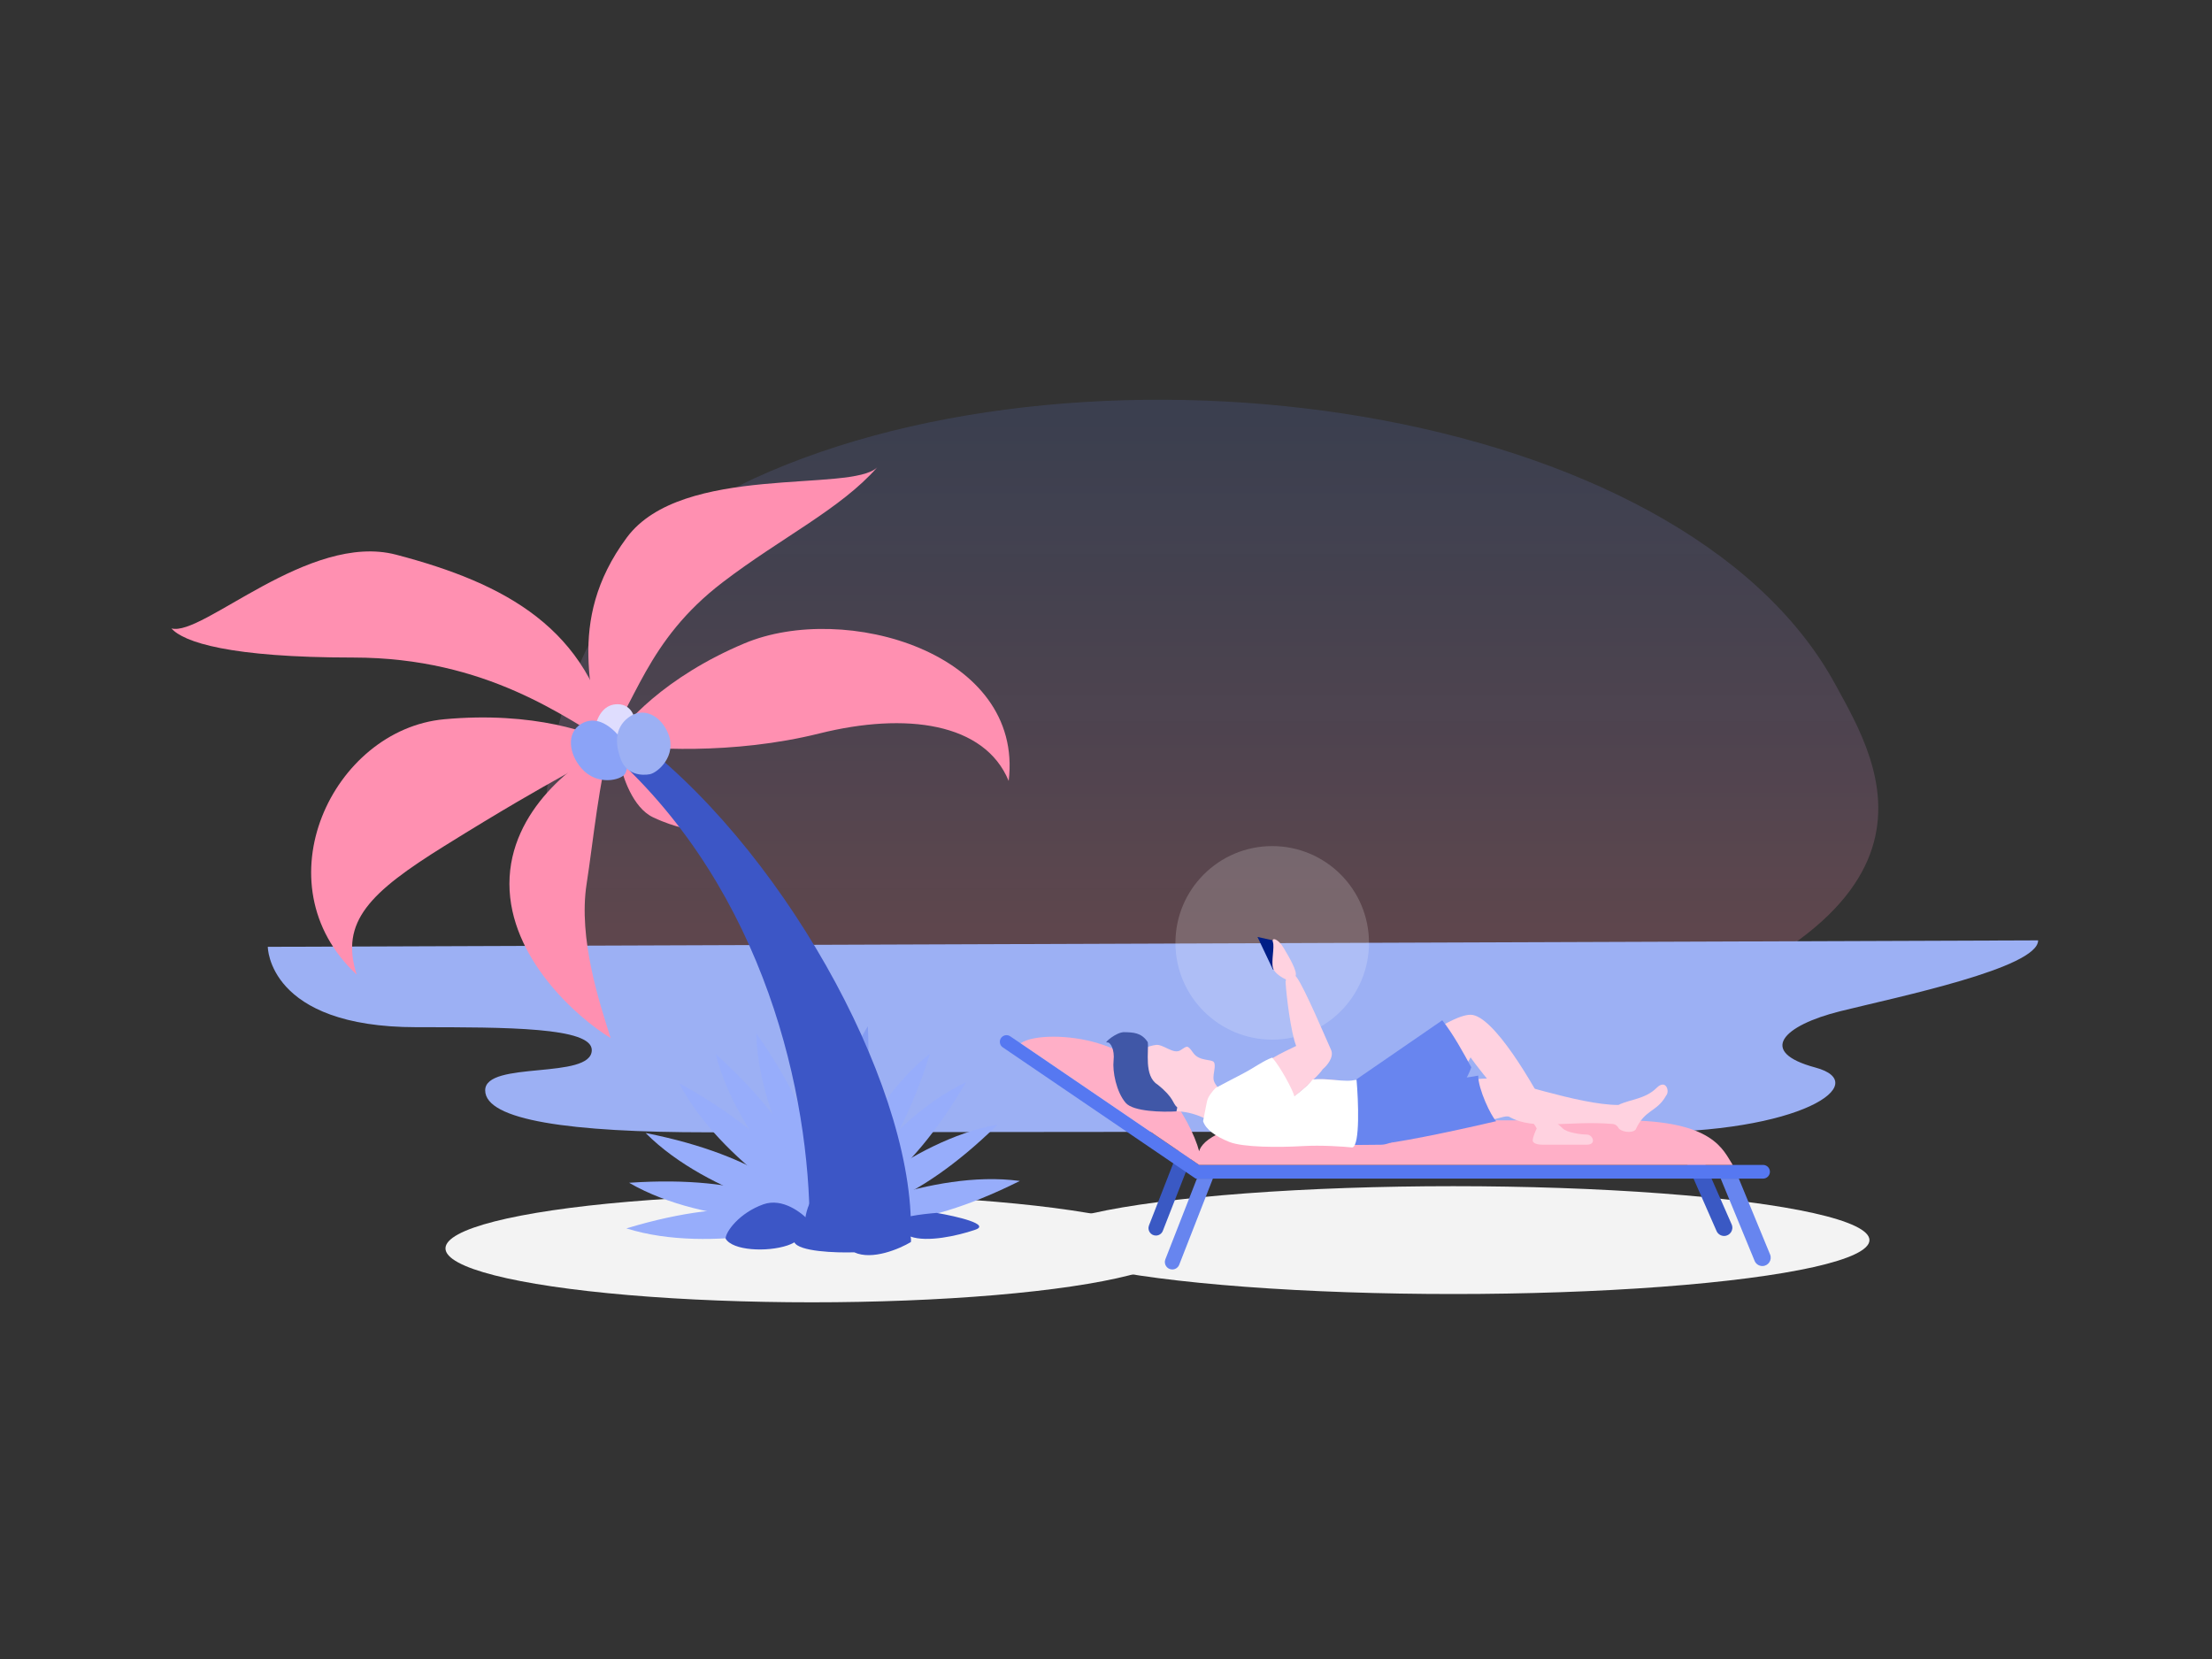 <svg width="800" height="600" viewBox="0 0 800 600" fill="none" xmlns="http://www.w3.org/2000/svg">
<rect x="0" y="0" width="800" height="600" fill="#333333" stroke="none"/>
<path d="M663.852 247.667C608.098 145.091 395.441 116.794 272.8 172.999C213.779 200.048 185.247 275.767 201.856 333.758C222.617 406.245 436.762 413.635 568.376 375.939C715.385 333.834 679.408 276.287 663.852 247.667Z" fill="url(#paint0_linear)"/>
<path d="M665.661 365.695C686.669 360.489 737.114 350.075 737.114 340.096L96.852 342.429C96.852 342.429 96.852 371.5 150.613 371.5C183.526 371.5 214.025 371.526 214.025 379.77C214.025 390.618 175.472 383.485 175.472 394.332C175.472 405.18 206.284 409.518 256.003 409.518C305.722 409.518 532.61 409.085 592.132 409.518C651.655 409.952 677.565 391.729 656.557 386.088C635.549 380.448 644.652 370.902 665.661 365.695Z" fill="#9CB0F4"/>
<ellipse cx="525.614" cy="448.5" rx="150.5" ry="19.5" fill="#F3F3F3"/>
<ellipse cx="293.613" cy="451.5" rx="132.5" ry="19.5" fill="#F3F3F3"/>
<path d="M298.512 441.688C295.109 431.488 291.493 410.672 258.848 381.22C266.799 413.078 298.512 441.688 298.512 441.688Z" fill="#97ADFB"/>
<path d="M298.845 441.382C297.787 430.705 298.88 409.656 273.519 373.752C274.209 406.504 298.845 441.382 298.845 441.382Z" fill="#97ADFB"/>
<path d="M298.914 441.506C300.682 430.953 307.244 410.984 292.083 369.796C284.186 401.495 298.914 441.506 298.914 441.506Z" fill="#6885EF" fill-opacity="0.43"/>
<path d="M298.712 441.315C303.595 431.827 315.912 414.845 313.87 371.136C296.728 398.854 298.712 441.315 298.712 441.315Z" fill="#6885EF" fill-opacity="0.43"/>
<path d="M298.411 441.833C287.945 439.42 268.264 431.641 226.54 444.265C257.88 454.097 298.411 441.833 298.411 441.833Z" fill="#97ADFB"/>
<path d="M298.316 441.388C288.623 436.713 271.117 424.769 227.53 427.766C255.975 444.299 298.316 441.388 298.316 441.388Z" fill="#97ADFB"/>
<path d="M298.457 441.393C290.296 434.358 276.472 418.283 233.495 409.762C256.708 433.115 298.457 441.393 298.457 441.393Z" fill="#97ADFB"/>
<path d="M298.191 441.467C292.513 432.315 284.154 412.863 245.627 391.762C260.764 420.969 298.191 441.467 298.191 441.467Z" fill="#97ADFB"/>
<path d="M298.111 441.635C305.952 434.415 323.362 422.71 336.324 381.083C310.703 401.196 298.111 441.635 298.111 441.635Z" fill="#97ADFB"/>
<path d="M298.531 441.814C307.799 436.536 327.418 429.026 349.34 391.424C319.827 405.287 298.531 441.814 298.531 441.814Z" fill="#97ADFB"/>
<path d="M298.448 441.927C308.8 439.273 329.756 437.179 360.811 406.73C328.615 412.348 298.448 441.927 298.448 441.927Z" fill="#97ADFB"/>
<path d="M298.536 441.665C309.24 442.278 329.916 446.631 368.828 427.109C336.336 422.701 298.536 441.665 298.536 441.665Z" fill="#97ADFB"/>
<path d="M236.202 295.596C228.834 292.139 225.087 280.692 224.134 275.4C226.558 274.867 231.156 274.627 232.339 278.038C235.816 288.064 247.523 289.296 250.926 301.877C248.361 298.884 245.412 299.917 236.202 295.596Z" fill="#FF90B1"/>
<path d="M284.763 450.44C277.317 452.92 264.906 452.3 262.424 447.961C262.424 445.481 267.388 438.662 276.075 435.563C283.025 433.083 290.14 438.662 292.829 441.762C292.622 443.828 290.719 448.457 284.763 450.44Z" fill="#3C56C6"/>
<path d="M127.774 237.811C176.174 237.811 204.51 259.714 221.471 269.426C213.404 227.272 182.641 210.949 143.287 200.616C111.686 192.318 73.169 230.372 62 227.272C66.344 232.231 83.05 237.811 127.774 237.811Z" fill="#FF90B1"/>
<path d="M226.688 194.417C203.729 225.412 215.932 252.275 216.759 272.526C229.997 254.755 233.475 231.896 261.436 210.535C282.534 194.417 304.045 184.085 317.282 169C307.975 178.299 246.65 167.466 226.688 194.417Z" fill="#FF90B1"/>
<path d="M184.24 319.639C184.24 292.859 208.647 275.005 220.85 269.426C216.921 279.964 214.462 304.939 212.163 319.639C209.061 339.476 216.921 363.033 220.85 375.431C208.647 367.992 184.24 346.419 184.24 319.639Z" fill="#FF90B1"/>
<path d="M221.113 272.5C277.03 322.713 292.83 396.508 292.83 443.621C300.276 449.82 321.993 450.44 329.44 443.621C329.44 390.309 281.718 304.675 227.113 265C222.769 265 221.113 271.26 221.113 272.5Z" fill="#3C56C6"/>
<path d="M421.467 455.45L432.872 426.264H438.649L426.479 457.408C426.076 458.44 425.081 459.119 423.973 459.119C422.079 459.119 420.778 457.214 421.467 455.45Z" fill="#6785EF"/>
<path d="M415.547 443.186L426.952 414H432.729L420.559 445.144C420.156 446.176 419.161 446.856 418.053 446.856C416.159 446.856 414.858 444.95 415.547 443.186Z" fill="#3A59C4"/>
<path d="M626.278 442.817L613.631 414H607.114L620.813 445.215C621.289 446.3 622.361 447 623.545 447C625.699 447 627.143 444.789 626.278 442.817Z" fill="#3A59C4"/>
<path d="M640.175 453.699L628.867 426.264H622.32L634.578 456.006C635.046 457.14 636.151 457.879 637.377 457.879C639.532 457.879 640.996 455.692 640.175 453.699Z" fill="#6785EF"/>
<path d="M433.684 421.305L365.374 374.801C364.349 374.103 362.961 374.297 362.167 375.25C361.255 376.343 361.485 377.985 362.662 378.786L432.443 426.264H637.634C639.003 426.264 640.113 425.154 640.113 423.784C640.113 422.415 639.003 421.305 637.634 421.305H433.684Z" fill="#5678F1"/>
<path d="M433.685 421.305L369.152 377.291C373.702 374.191 386.646 374.108 397.075 377.291C407.745 380.547 413.177 385.135 420.654 393.409C427.562 401.054 432.237 410.766 433.685 416.345C434.719 412.626 442.372 405.187 472.777 405.187H586.95C619.837 405.187 623.147 415.932 626.663 421.305H433.685Z" fill="#FFAFC7"/>
<path d="M269.242 232.679C240.295 244.845 225.166 261.974 221.22 269.017C233.217 271.017 265.034 273.068 296.33 265.268C327.626 257.469 356.121 261.367 364.808 282.444C370.393 235.951 305.425 217.471 269.242 232.679Z" fill="#FF90B1"/>
<path d="M160.661 260.127C192.928 257.152 215.059 265.087 222.092 269.426C212.163 276.865 203.476 279.345 160.661 306.001C133.926 322.646 122.81 333.277 129.015 352.494C93.647 319.639 120.328 263.847 160.661 260.127Z" fill="#FF90B1"/>
<path d="M229.358 265.026C230.678 259.969 228.602 254.802 223.501 254.694C218.752 254.594 216.336 258.469 215.235 262.682C214.135 266.896 216.831 271.137 218.708 272.139C220.585 273.142 227.707 271.346 229.358 265.026Z" fill="#DFDDFE"/>
<path d="M210.234 277.806C205.705 272.543 204.764 265.064 210.191 261.805C215.242 258.772 220.225 261.944 223.999 266.329C227.773 270.715 227.477 277.461 226.072 279.817C224.668 282.173 215.895 284.384 210.234 277.806Z" fill="#8BA3F7"/>
<path d="M241.688 265.375C239.11 258.957 232.794 255.309 227.228 259.531C222.047 263.461 222.514 269.572 224.662 274.921C226.811 280.269 232.226 280.552 235.035 280.007C237.844 279.462 244.911 273.398 241.688 265.375Z" fill="#9CB0F4"/>
<path d="M290.968 444.861C290.761 440.109 292.457 430.107 300.896 428.124C311.445 425.644 321.994 432.463 323.235 438.662C323.53 440.137 324.071 441.225 324.716 442.095C323.834 440.271 333.532 439.055 338.747 438.662C345.986 439.902 358.852 442.878 352.398 444.861C346.211 446.946 335.387 449.374 329.313 447.227C329.481 447.779 329.537 448.421 329.44 449.201C325.303 451.68 315.416 455.896 308.963 452.92C302.344 453.127 288.734 452.672 287.245 449.201C285.756 445.729 289.107 444.861 290.968 444.861Z" fill="#3C56C6"/>
<circle cx="460.113" cy="341" r="35" fill="white" fill-opacity="0.18"/>
<path d="M454.782 338.856L460.366 350.634L466.571 351.874L460.366 340.096L454.782 338.856Z" fill="#001E87"/>
<path d="M460.367 350.015C460.863 351.998 463.883 353.734 465.331 354.354C465.951 354.354 467.441 354.106 468.433 353.114C469.674 351.874 465.951 345.675 464.09 342.576C462.228 339.476 459.746 338.856 460.367 340.716C460.987 342.576 459.746 347.535 460.367 350.015Z" fill="#FFD2E0"/>
<path d="M528.578 390.689C510.761 391.206 487.067 385.876 484.299 401.001C483.105 407.524 487.758 412 496.06 412C514.096 412 543.799 403.922 543.799 403.922C543.799 403.922 545.234 403.556 545.874 403.922C554.869 409.061 567.322 405.125 583.235 406.5C584.338 406.596 585.049 407.356 585.311 407.875C586.003 409.25 590.009 410.082 591.538 408.563C594.997 401.001 599.148 402.376 602.607 396.188C603.981 394.596 602.469 390.139 599.148 393.439C594.997 397.563 589.462 397.563 585.311 399.626C570.781 399.626 544.491 389.884 538.956 390.001C534.895 390.087 531.008 390.618 528.578 390.689Z" fill="#FFD2E0"/>
<path d="M541.113 405.5C539.252 403.64 534.613 393.96 534.613 389C528.113 390.5 494.867 393.037 493.875 394.028C492.634 395.268 492.89 414 496.613 414C499.592 414 513.113 412.006 541.113 405.5Z" fill="#6885EF"/>
<path d="M452.3 412.626C442.869 412.626 435.753 407.253 435.546 403.947C435.133 402.087 435.547 397.748 438.029 395.268C441.131 392.169 447.957 389.069 455.403 389.069C461.36 389.069 464.711 390.309 467.814 390.929C471.123 390.929 471.984 390.494 477.121 390.309C486.437 389.973 491.01 393.5 494.113 393.5C502.18 393.5 503.803 400.228 503.803 403.947C503.803 407.666 499.575 414 497.613 414C490.113 414 489.957 413.62 485.613 413C481.27 412.38 478.362 411.386 474.019 411.386C469.675 411.386 464.09 412.626 452.3 412.626Z" fill="url(#paint1_linear)"/>
<path d="M486.157 401.516C486.157 398.578 490.025 394.417 491.959 392.703C501.87 384.136 523.722 367 531.844 367C539.966 367 554.566 391.969 560.851 404.453C561.818 405.188 564.042 406.95 565.202 408.125C566.653 409.594 571.729 410.328 573.905 410.328C576.08 410.328 577.531 414 573.905 414H557.951C555.05 414 554.325 413.021 554.325 412.531C554.325 411.356 555.292 409.104 555.775 408.125C553.6 403.719 547.798 400.781 542.722 395.641C538.661 391.528 533.778 385.115 531.844 382.422C530.394 385.36 512.264 414 498.485 414C484.707 414 486.157 405.188 486.157 401.516Z" fill="#FFD2E0"/>
<path d="M478.363 386.705C476.377 390.134 460.233 403.632 452.95 407.504C447.653 410.32 443.352 408.971 441.189 404.729C436.416 395.367 449.226 390.282 451.947 390.126C456.35 383.657 464.136 380.62 468.778 378.281C466.859 373.42 465.238 360.302 464.933 355.026C465.28 353.165 466.567 350.236 468.934 353.414C471.893 357.387 479.807 376.265 481.366 379.627C482.613 382.318 479.884 385.467 478.363 386.705Z" fill="#FFD2E0"/>
<path d="M521.613 369L488.196 392C488.196 396.5 488.499 412.065 484.613 414.006C486.061 414.213 495.626 414.006 499.597 414.006C505.613 414.006 527.113 400.5 532.113 386C529.113 380.5 525.543 373.959 521.613 369Z" fill="#6885EF"/>
<path d="M416.154 401.351C408.962 400.52 406.208 392.592 407.64 385.406C408.611 380.533 415.582 378.11 418.191 377.899C420.8 377.688 424.382 381.39 426.884 379.857C429.385 378.323 429.332 377.662 431.556 380.809C433.781 383.956 438.293 382.925 439.052 384.194C439.812 385.463 438.722 388.213 438.883 390.196C439.085 392.69 442.573 395.22 442.573 395.22C442.573 395.22 437.6 404.05 436.801 405.002C428.357 400.759 424.811 402.35 416.154 401.351Z" fill="#FFD2E0"/>
<path d="M436.613 398C436.213 399.6 435.447 404 435.113 405.5C436.113 408.5 439.613 411 444.613 413C449.613 415 462.613 415 471.113 414.5C477.913 414.1 485.947 414.667 489.113 415C491.913 414.2 491.28 398 490.613 390.5C488.113 391 487.113 391 481.613 390.5C477.213 390.1 475.113 390.334 474.613 390.5C474.213 391.3 471.947 393.5 468.113 396.5C467.713 394.5 463.113 385.833 460.113 382.5C457.113 383.5 453.494 386.242 449.113 388.5C445.375 390.428 441.78 392.334 439.613 393.5C438.78 394.334 437.013 396.4 436.613 398Z" fill="white"/>
<path d="M407.141 398.881C409.892 402.06 420.508 402.249 425.472 401.946L425.779 400.518C423.99 399.068 424.798 397.142 418.59 392.205C413.646 389.097 415.549 380.048 415.102 376.908C412.821 373.405 409.824 373.378 406.595 373.295C403.762 373.221 399.046 377.307 400.347 377.017C401.648 376.727 403.178 379.68 402.741 383.553C402.305 387.426 403.703 394.908 407.141 398.881Z" fill="#4057A7"/>
<defs>
<linearGradient id="paint0_linear" x1="395.39" y1="148.757" x2="395.449" y2="334.006" gradientUnits="userSpaceOnUse">
<stop stop-color="#6885EF" stop-opacity="0.15"/>
<stop offset="1" stop-color="#FF90B1" stop-opacity="0.21"/>
</linearGradient>
<linearGradient id="paint1_linear" x1="489.531" y1="400.847" x2="437.408" y2="402.09" gradientUnits="userSpaceOnUse">
<stop stop-color="#D2A0C2"/>
<stop offset="1" stop-color="#DCBED2"/>
</linearGradient>
</defs>
</svg>
